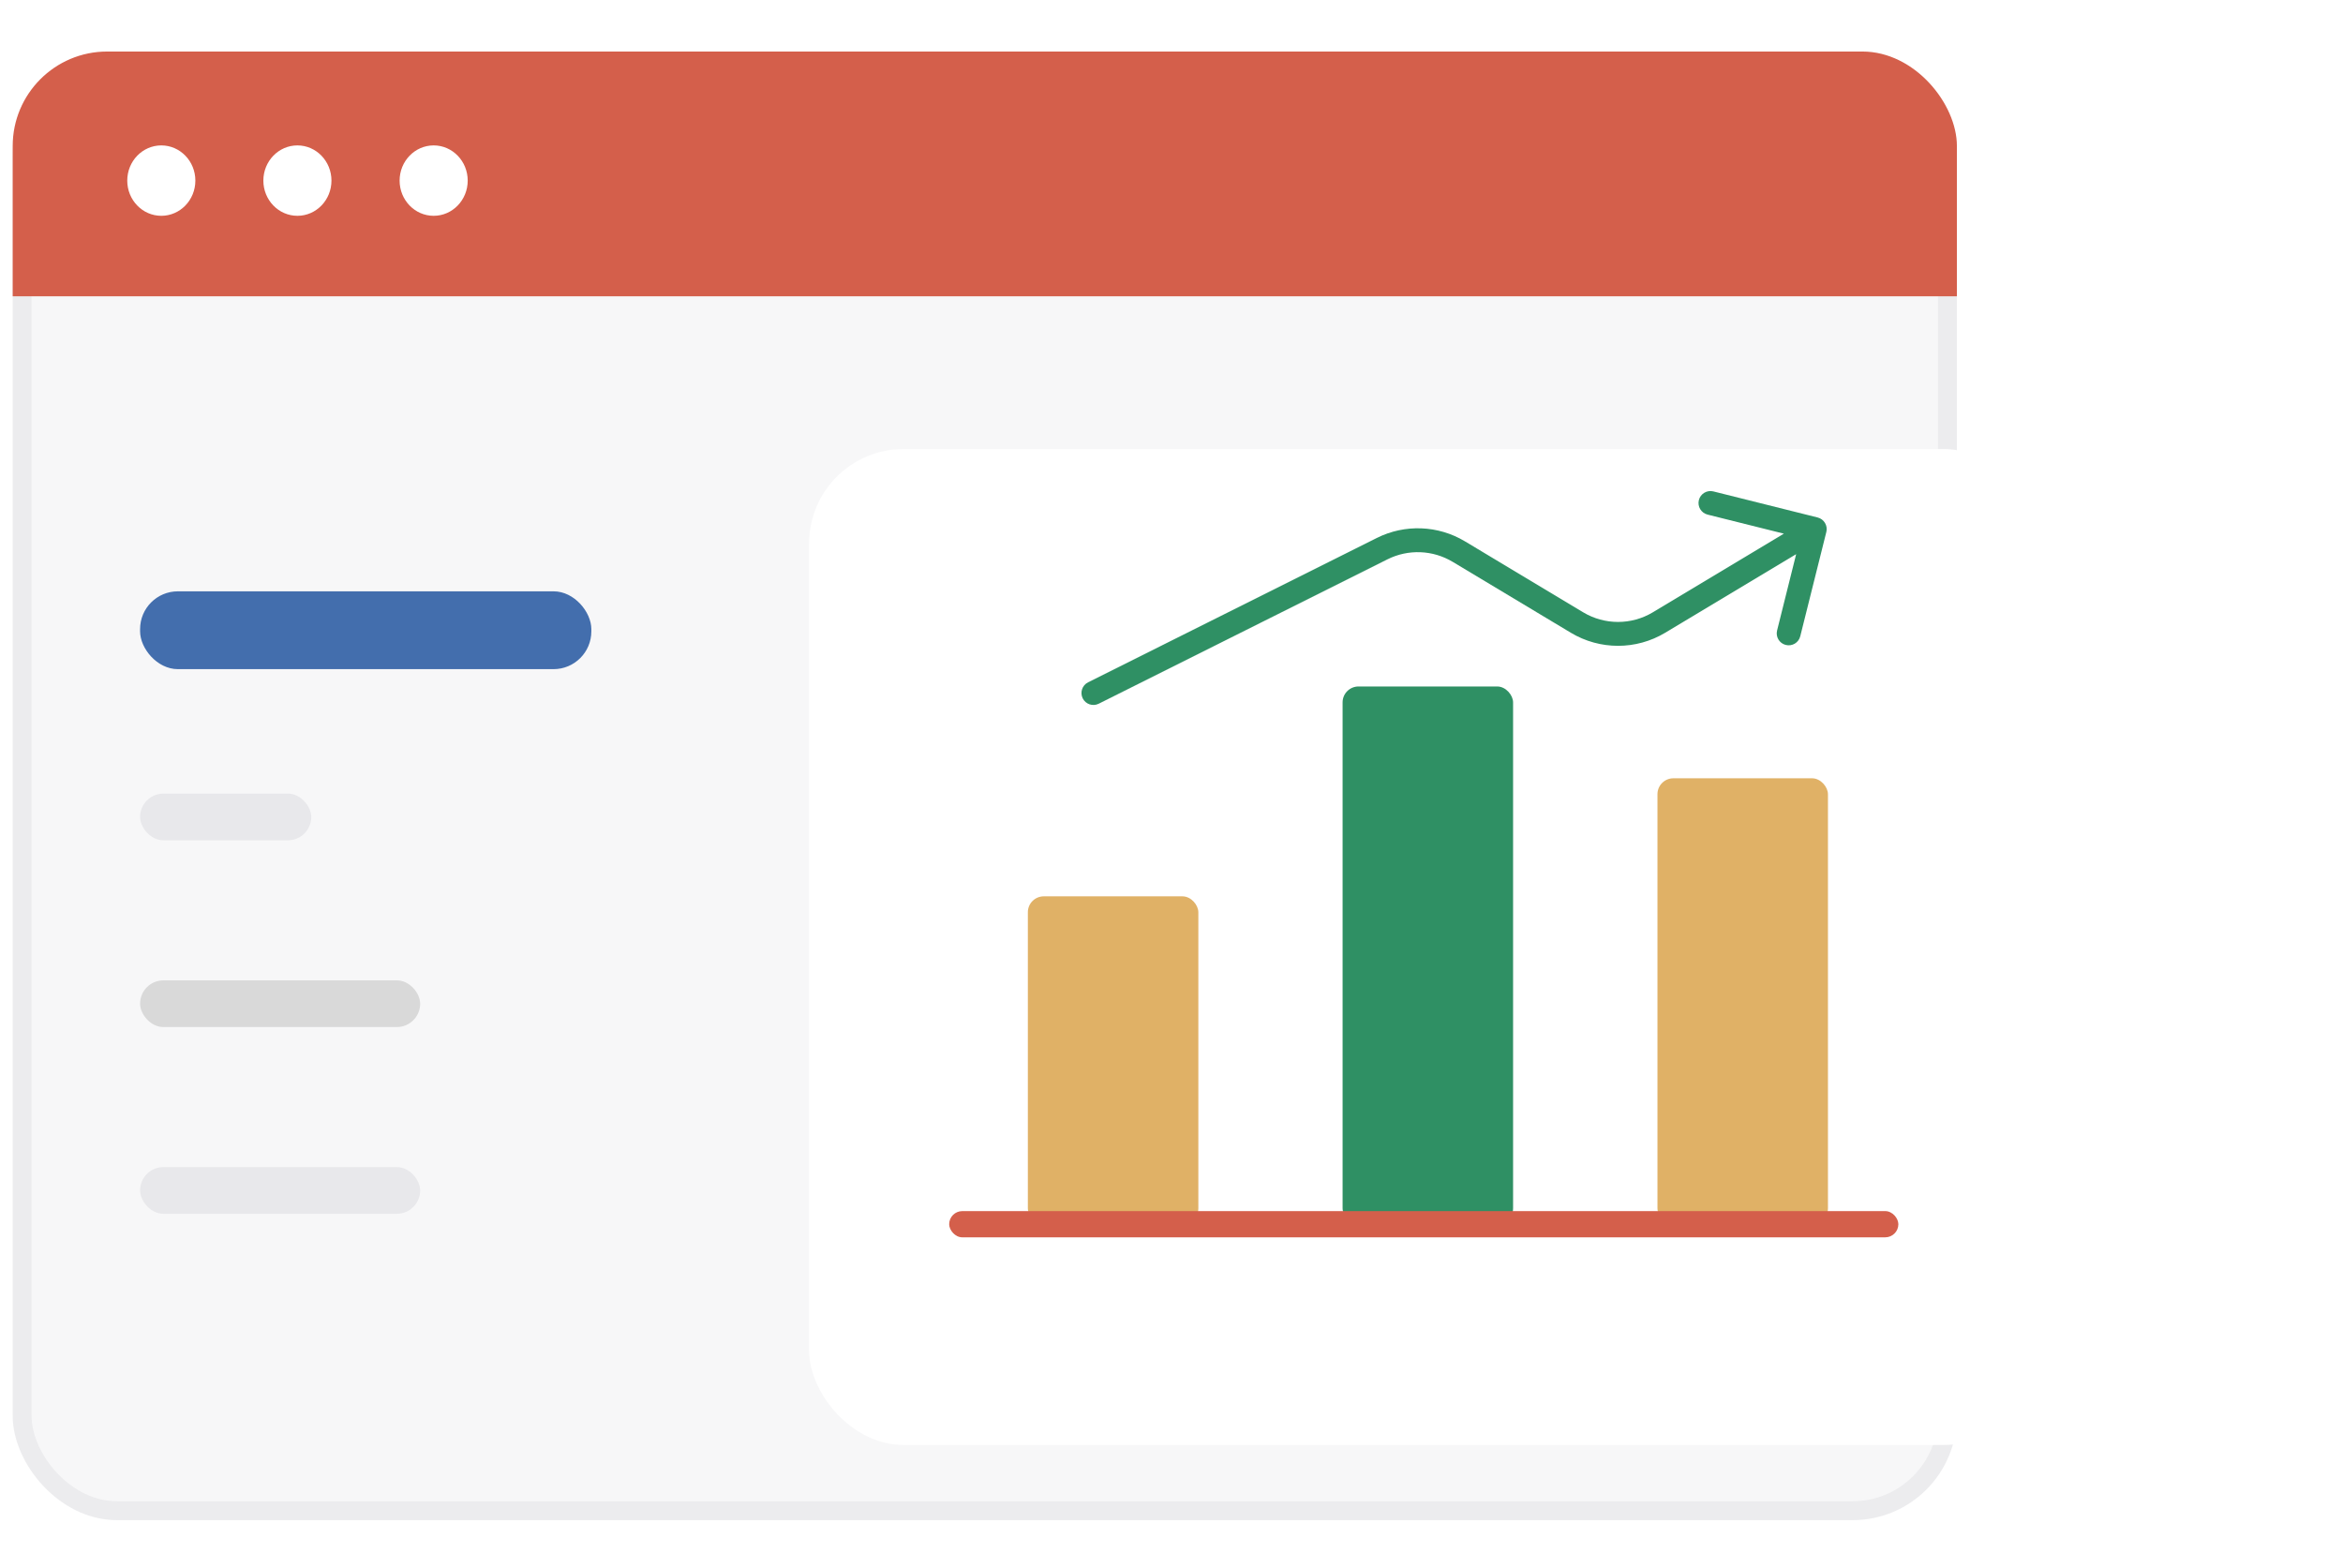 <svg width="124" height="83" viewBox="0 0 124 83" fill="none" xmlns="http://www.w3.org/2000/svg">
<g clip-path="url(#clip0_4474_34732)">
<rect width="124" height="83" fill="white"/>
<g clip-path="url(#clip1_4474_34732)">
<rect x="1.172" y="3.227" width="101.894" height="76.721" rx="5.016" fill="#F7F7F8" stroke="#ECECEE"/>
<rect x="0.672" y="2.727" width="102.894" height="12.954" fill="#D45F4B"/>
<ellipse cx="8.537" cy="9.558" rx="1.802" ry="1.863" fill="white"/>
<ellipse cx="15.74" cy="9.558" rx="1.802" ry="1.863" fill="white"/>
<ellipse cx="22.951" cy="9.558" rx="1.802" ry="1.863" fill="white"/>
<rect x="7.414" y="31.294" width="23.882" height="4.118" rx="2" fill="#436EAD"/>
<rect x="7.414" y="41.999" width="9.059" height="2.471" rx="1.235" fill="#E8E8EB"/>
<rect x="7.414" y="51.882" width="14.823" height="2.471" rx="1.235" fill="#D9D9D9"/>
<rect x="7.414" y="61.764" width="14.823" height="2.471" rx="1.235" fill="#E8E8EB"/>
</g>
<g filter="url(#filter0_d_4474_34732)">
<rect x="42.82" y="19.764" width="65.058" height="52.705" rx="5" fill="white"/>
</g>
<rect x="54.398" y="47.435" width="9.023" height="17.353" rx="0.843" fill="#E0B166"/>
<rect x="71.055" y="36.329" width="9.023" height="28.458" rx="0.843" fill="#2F9064"/>
<rect x="87.719" y="41.188" width="9.023" height="23.6" rx="0.843" fill="#E0B166"/>
<path d="M57.584 36.11C57.272 36.267 57.146 36.646 57.302 36.959C57.458 37.271 57.838 37.397 58.15 37.241L57.584 36.11ZM96.656 28.153C96.741 27.814 96.535 27.471 96.196 27.386L90.677 26.006C90.338 25.922 89.995 26.128 89.91 26.466C89.826 26.805 90.032 27.148 90.37 27.233L95.276 28.459L94.05 33.366C93.965 33.704 94.171 34.047 94.51 34.132C94.849 34.217 95.192 34.011 95.276 33.672L96.656 28.153ZM83.463 32.946L83.138 33.488L83.463 32.946ZM73.151 29.034L72.868 28.469L73.151 29.034ZM77.204 29.19L76.878 29.732L77.204 29.19ZM58.15 37.241L73.433 29.599L72.868 28.469L57.584 36.11L58.15 37.241ZM76.878 29.732L83.138 33.488L83.788 32.404L77.529 28.648L76.878 29.732ZM88.125 33.488L96.368 28.542L95.718 27.457L87.474 32.404L88.125 33.488ZM83.138 33.488C84.673 34.408 86.59 34.408 88.125 33.488L87.474 32.404C86.34 33.084 84.923 33.084 83.788 32.404L83.138 33.488ZM73.433 29.599C74.529 29.052 75.828 29.102 76.878 29.732L77.529 28.648C76.108 27.795 74.35 27.728 72.868 28.469L73.433 29.599Z" fill="#2F9064"/>
<rect x="50.234" y="64.093" width="50.234" height="1.388" rx="0.694" fill="#D45F4B"/>
</g>
<defs>
<filter id="filter0_d_4474_34732" x="34.82" y="15.764" width="81.059" height="68.705" filterUnits="userSpaceOnUse" color-interpolation-filters="sRGB">
<feFlood flood-opacity="0" result="BackgroundImageFix"/>
<feColorMatrix in="SourceAlpha" type="matrix" values="0 0 0 0 0 0 0 0 0 0 0 0 0 0 0 0 0 0 127 0" result="hardAlpha"/>
<feOffset dy="4"/>
<feGaussianBlur stdDeviation="4"/>
<feComposite in2="hardAlpha" operator="out"/>
<feColorMatrix type="matrix" values="0 0 0 0 0.789 0 0 0 0 0.811 0 0 0 0 0.809 0 0 0 0.6 0"/>
<feBlend mode="normal" in2="BackgroundImageFix" result="effect1_dropShadow_4474_34732"/>
<feBlend mode="normal" in="SourceGraphic" in2="effect1_dropShadow_4474_34732" result="shape"/>
</filter>
<clipPath id="clip0_4474_34732">
<rect width="124" height="83" fill="white"/>
</clipPath>
<clipPath id="clip1_4474_34732">
<rect x="0.672" y="2.727" width="102.894" height="77.721" rx="5" fill="white"/>
</clipPath>
</defs>
</svg>
